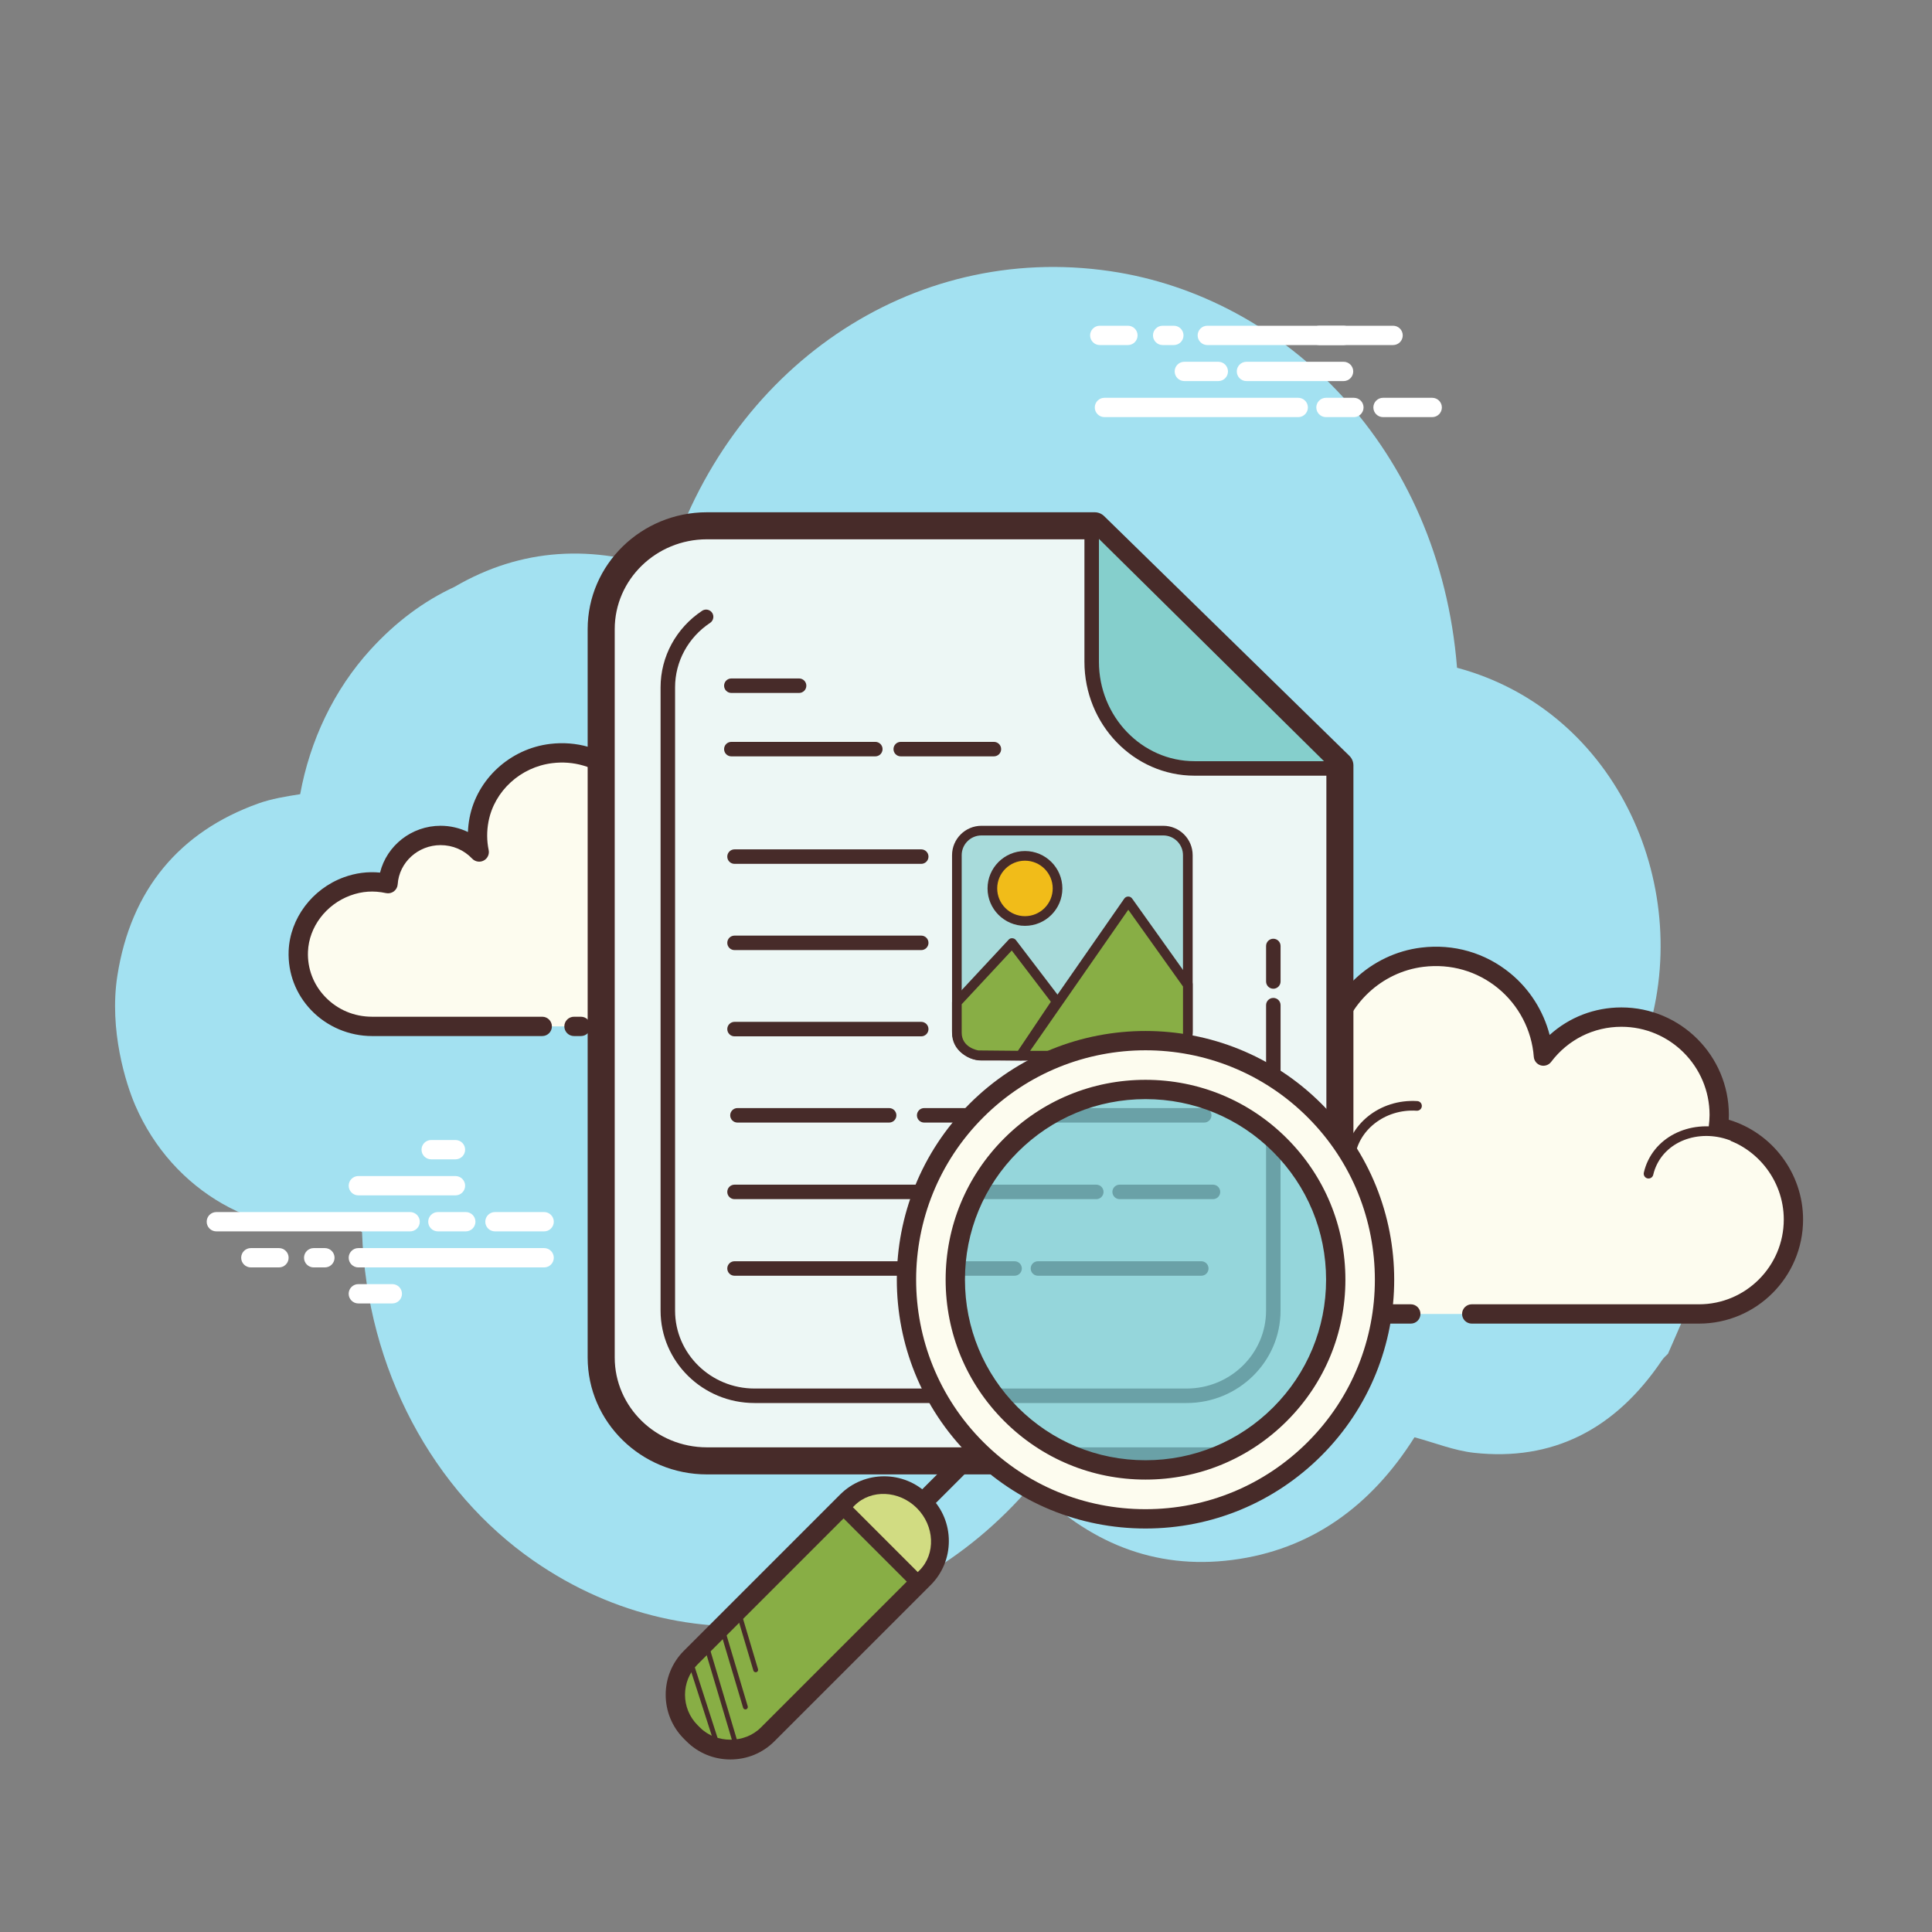 <svg xmlns="http://www.w3.org/2000/svg" xmlns:xlink="http://www.w3.org/1999/xlink" viewBox="0,0,256,256" width="200px" height="200px" fill-rule="nonzero"><rect x="0" y="0" width="256" height="256" fill="#808080" stroke="none"/><g fill="none" fill-rule="nonzero" stroke="none" stroke-width="1" stroke-linecap="butt" stroke-linejoin="miter" stroke-miterlimit="10" stroke-dasharray="" stroke-dashoffset="0" font-family="none" font-weight="none" font-size="none" text-anchor="none" style="mix-blend-mode: normal"><g transform="scale(2.56,2.56)"><path d="M84.353,55.831c0.3,-0.616 0.566,-1.264 0.796,-1.943c2.633,-7.77 -1.349,-17.078 -9.733,-19.325c-0.906,-11.384 -8.906,-19.193 -17.941,-20.526c-10.341,-1.525 -19.814,5.044 -22.966,15.485c-3.799,-1.346 -7.501,-1.182 -10.99,0.857c-1.583,0.732 -3.031,1.812 -4.33,3.233c-1.907,2.086 -3.147,4.719 -3.652,7.495c-0.748,0.118 -1.483,0.236 -2.176,0.484c-4.04,1.449 -6.589,4.431 -7.288,8.923c-0.435,2.797 0.443,5.587 0.933,6.714c1.935,4.455 6.422,6.98 10.981,6.312c0.227,-0.033 0.557,0.069 0.752,0.233c0.241,7.12 3.698,13.417 8.884,17.014c8.321,5.772 19.027,3.994 25.781,-3.921c2.894,2.96 6.338,4.398 10.384,3.876c4.023,-0.519 7.147,-2.739 9.426,-6.349c1.053,0.283 2.051,0.691 3.083,0.804c4.042,0.442 7.297,-1.184 9.732,-4.8c0.083,-0.124 0.203,-0.219 0.306,-0.328c0.348,-0.798 0.696,-1.596 1.044,-2.394c0.155,-1.211 0.429,-2.423 0.443,-3.632c0.039,-3.255 -1.292,-6.223 -3.469,-8.212z" fill="#a3e1f1"></path><path d="M76.178,68.01c0,0 11.691,0 11.762,0c2.7,0 4.888,-2.189 4.888,-4.889c0,-2.355 -1.666,-4.321 -3.884,-4.784c0.026,-0.206 0.043,-0.415 0.043,-0.628c0,-2.796 -2.267,-5.063 -5.063,-5.063c-1.651,0 -3.113,0.794 -4.037,2.017c-0.236,-3.113 -3.017,-5.514 -6.27,-5.116c-2.379,0.291 -4.346,2.13 -4.784,4.486c-0.14,0.756 -0.126,1.489 0.014,2.177c-0.638,-0.687 -1.546,-1.119 -2.557,-1.119c-1.85,0 -3.361,1.441 -3.48,3.261c-0.84,-0.186 -1.754,-0.174 -2.717,0.188c-1.84,0.691 -3.15,2.423 -3.227,4.387c-0.109,2.789 2.12,5.085 4.885,5.085c0.21,0 0.948,0 1.118,0h10.151" fill="#fdfcef"></path><path d="M87.94,68.51h-11.763c-0.276,0 -0.5,-0.224 -0.5,-0.5c0,-0.276 0.224,-0.5 0.5,-0.5h11.763c2.419,0 4.388,-1.969 4.388,-4.389c0,-2.067 -1.466,-3.873 -3.486,-4.295c-0.254,-0.053 -0.426,-0.292 -0.394,-0.55c0.022,-0.186 0.039,-0.375 0.039,-0.567c0,-2.516 -2.047,-4.563 -4.562,-4.563c-1.439,0 -2.766,0.663 -3.639,1.818c-0.124,0.167 -0.343,0.236 -0.539,0.179c-0.2,-0.059 -0.342,-0.235 -0.358,-0.442c-0.104,-1.377 -0.778,-2.671 -1.85,-3.549c-1.082,-0.887 -2.451,-1.281 -3.86,-1.109c-2.166,0.265 -3.956,1.943 -4.354,4.081c-0.124,0.667 -0.119,1.335 0.014,1.986c0.045,0.22 -0.062,0.442 -0.262,0.545c-0.197,0.102 -0.442,0.061 -0.595,-0.104c-0.574,-0.619 -1.353,-0.959 -2.19,-0.959c-1.569,0 -2.879,1.227 -2.981,2.793c-0.01,0.146 -0.082,0.28 -0.199,0.367c-0.116,0.087 -0.27,0.119 -0.407,0.088c-0.844,-0.188 -1.64,-0.131 -2.434,0.167c-1.669,0.626 -2.836,2.209 -2.902,3.938c-0.048,1.207 0.386,2.35 1.221,3.218c0.835,0.869 1.959,1.347 3.164,1.347h11.269c0.276,0 0.5,0.224 0.5,0.5c0,0.276 -0.224,0.5 -0.5,0.5h-11.27c-1.479,0 -2.859,-0.587 -3.885,-1.654c-1.025,-1.066 -1.558,-2.469 -1.5,-3.95c0.083,-2.126 1.51,-4.069 3.551,-4.836c0.801,-0.3 1.629,-0.401 2.468,-0.298c0.377,-1.823 1.997,-3.182 3.905,-3.182c0.684,0 1.354,0.179 1.943,0.509c-0.001,-0.385 0.035,-0.772 0.107,-1.159c0.476,-2.562 2.62,-4.573 5.215,-4.891c1.686,-0.208 3.32,0.267 4.615,1.328c1.004,0.823 1.716,1.951 2.038,3.193c1.012,-0.916 2.319,-1.425 3.714,-1.425c3.067,0 5.562,2.496 5.562,5.563c0,0.083 -0.002,0.166 -0.007,0.249c2.254,0.672 3.848,2.777 3.848,5.164c0.001,2.971 -2.416,5.389 -5.387,5.389z" fill="#472b29"></path><path d="M73.345,57.241c-1.808,-0.119 -3.365,1.13 -3.476,2.789c-0.014,0.206 -0.005,0.409 0.025,0.606c-0.349,-0.394 -0.865,-0.661 -1.458,-0.7c-1.085,-0.071 -2.022,0.645 -2.158,1.62c-0.197,-0.054 -0.403,-0.09 -0.616,-0.104c-1.582,-0.104 -2.944,0.989 -3.042,2.441" fill="#fdfcef"></path><path d="M62.62,64.142c-0.006,0 -0.011,0 -0.017,0c-0.138,-0.009 -0.242,-0.128 -0.232,-0.266c0.106,-1.586 1.567,-2.787 3.308,-2.674c0.135,0.009 0.271,0.027 0.408,0.053c0.274,-0.967 1.251,-1.643 2.366,-1.568c0.425,0.028 0.822,0.161 1.162,0.382c0.001,-0.018 0.002,-0.036 0.004,-0.055c0.121,-1.794 1.801,-3.146 3.742,-3.022c0.138,0.009 0.242,0.128 0.232,0.266c-0.008,0.132 -0.118,0.233 -0.249,0.233c-0.005,0 -0.011,0 -0.017,0c-1.647,-0.111 -3.107,1.037 -3.211,2.557c-0.012,0.183 -0.004,0.368 0.024,0.551c0.017,0.11 -0.04,0.217 -0.141,0.264c-0.1,0.047 -0.22,0.023 -0.293,-0.06c-0.323,-0.364 -0.781,-0.583 -1.288,-0.617c-0.945,-0.056 -1.776,0.555 -1.894,1.405c-0.011,0.071 -0.051,0.134 -0.11,0.174c-0.059,0.04 -0.135,0.051 -0.203,0.033c-0.189,-0.051 -0.38,-0.084 -0.567,-0.096c-1.438,-0.104 -2.688,0.896 -2.776,2.208c-0.008,0.131 -0.117,0.232 -0.248,0.232z" fill="#472b29"></path><path d="M89.919,58.909c-1.699,-0.801 -3.664,-0.234 -4.389,1.267c-0.09,0.186 -0.157,0.379 -0.201,0.574" fill="#fdfcef"></path><path d="M85.329,60.999c-0.019,0 -0.037,-0.002 -0.057,-0.006c-0.134,-0.031 -0.218,-0.165 -0.187,-0.3c0.05,-0.216 0.123,-0.427 0.219,-0.625c0.783,-1.622 2.899,-2.243 4.721,-1.384c0.125,0.059 0.179,0.208 0.12,0.333c-0.06,0.125 -0.209,0.177 -0.333,0.12c-1.574,-0.742 -3.393,-0.227 -4.057,1.149c-0.08,0.165 -0.142,0.34 -0.184,0.521c-0.026,0.114 -0.128,0.192 -0.242,0.192z" fill="#472b29"></path><path d="M21.228,63.736h-10.03c-0.276,0 -0.5,-0.224 -0.5,-0.5c0,-0.276 0.224,-0.5 0.5,-0.5h10.03c0.276,0 0.5,0.224 0.5,0.5c0,0.276 -0.224,0.5 -0.5,0.5zM24.109,63.736h-1.445c-0.276,0 -0.5,-0.224 -0.5,-0.5c0,-0.276 0.224,-0.5 0.5,-0.5h1.445c0.276,0 0.5,0.224 0.5,0.5c0,0.276 -0.224,0.5 -0.5,0.5zM28.164,63.736h-2.546c-0.276,0 -0.5,-0.224 -0.5,-0.5c0,-0.276 0.224,-0.5 0.5,-0.5h2.546c0.276,0 0.5,0.224 0.5,0.5c0,0.276 -0.224,0.5 -0.5,0.5zM28.164,65.601h-9.616c-0.276,0 -0.5,-0.224 -0.5,-0.5c0,-0.276 0.224,-0.5 0.5,-0.5h9.616c0.276,0 0.5,0.224 0.5,0.5c0,0.276 -0.224,0.5 -0.5,0.5zM16.816,65.601h-0.58c-0.276,0 -0.5,-0.224 -0.5,-0.5c0,-0.276 0.224,-0.5 0.5,-0.5h0.58c0.276,0 0.5,0.224 0.5,0.5c0,0.276 -0.224,0.5 -0.5,0.5zM14.439,65.601h-1.456c-0.276,0 -0.5,-0.224 -0.5,-0.5c0,-0.276 0.224,-0.5 0.5,-0.5h1.456c0.276,0 0.5,0.224 0.5,0.5c0,0.276 -0.224,0.5 -0.5,0.5zM23.575,61.872h-5.027c-0.276,0 -0.5,-0.224 -0.5,-0.5c0,-0.276 0.224,-0.5 0.5,-0.5h5.027c0.276,0 0.5,0.224 0.5,0.5c0,0.276 -0.224,0.5 -0.5,0.5zM23.575,60.007h-1.257c-0.276,0 -0.5,-0.224 -0.5,-0.5c0,-0.276 0.224,-0.5 0.5,-0.5h1.257c0.276,0 0.5,0.224 0.5,0.5c0,0.276 -0.224,0.5 -0.5,0.5zM20.306,67.466h-1.759c-0.276,0 -0.5,-0.224 -0.5,-0.5c0,-0.276 0.224,-0.5 0.5,-0.5h1.759c0.276,0 0.5,0.224 0.5,0.5c0,0.276 -0.223,0.5 -0.5,0.5z" fill="#ffffff"></path><path d="M36.187,53.126c1.883,0 3.517,0 3.54,0c2.11,0 3.821,-1.674 3.821,-3.739c0,-1.802 -1.302,-3.305 -3.035,-3.66c0.02,-0.158 0.034,-0.317 0.034,-0.48c0,-2.139 -1.772,-3.873 -3.957,-3.873c-1.29,0 -2.433,0.607 -3.155,1.543c-0.185,-2.381 -2.358,-4.218 -4.9,-3.913c-1.859,0.223 -3.397,1.629 -3.739,3.431c-0.11,0.578 -0.098,1.139 0.011,1.665c-0.498,-0.525 -1.208,-0.856 -1.998,-0.856c-1.446,0 -2.627,1.102 -2.72,2.494c-0.657,-0.142 -1.371,-0.133 -2.123,0.143c-1.438,0.528 -2.462,1.853 -2.522,3.356c-0.085,2.133 1.657,3.889 3.818,3.889c0.164,0 0.741,0 0.874,0h7.934M29.709,53.126h0.36" fill="#fdfcef"></path><path d="M39.727,53.626h-3.54c-0.276,0 -0.5,-0.224 -0.5,-0.5c0,-0.276 0.224,-0.5 0.5,-0.5h3.54c1.831,0 3.32,-1.453 3.32,-3.239c0,-1.524 -1.108,-2.857 -2.636,-3.17c-0.255,-0.052 -0.428,-0.292 -0.396,-0.551c0.017,-0.138 0.029,-0.277 0.029,-0.419c0,-1.86 -1.551,-3.373 -3.457,-3.373c-1.092,0 -2.098,0.492 -2.76,1.349c-0.126,0.164 -0.342,0.233 -0.538,0.173c-0.198,-0.059 -0.34,-0.234 -0.355,-0.44c-0.079,-1.019 -0.565,-1.944 -1.37,-2.604c-0.828,-0.68 -1.886,-0.985 -2.972,-0.852c-1.646,0.197 -3.007,1.442 -3.308,3.028c-0.094,0.495 -0.091,0.99 0.009,1.471c0.046,0.219 -0.06,0.441 -0.258,0.544c-0.196,0.103 -0.439,0.064 -0.595,-0.099c-0.428,-0.452 -1.009,-0.7 -1.635,-0.7c-1.169,0 -2.145,0.891 -2.221,2.028c-0.01,0.145 -0.082,0.278 -0.198,0.366c-0.117,0.087 -0.264,0.119 -0.406,0.089c-0.64,-0.139 -1.243,-0.098 -1.845,0.124c-1.262,0.463 -2.145,1.631 -2.195,2.906c-0.035,0.875 0.282,1.708 0.895,2.345c0.635,0.661 1.495,1.024 2.423,1.024h8.808c0.276,0 0.5,0.224 0.5,0.5c0,0.276 -0.224,0.5 -0.5,0.5h-8.808c-1.185,0 -2.33,-0.485 -3.144,-1.332c-0.803,-0.835 -1.219,-1.928 -1.174,-3.078c0.068,-1.675 1.213,-3.204 2.85,-3.805c0.611,-0.225 1.239,-0.308 1.881,-0.245c0.345,-1.396 1.629,-2.424 3.135,-2.424c0.493,0 0.977,0.113 1.414,0.323c0.009,-0.241 0.036,-0.483 0.082,-0.726c0.381,-2.009 2.097,-3.586 4.171,-3.834c1.363,-0.163 2.685,0.218 3.726,1.072c0.748,0.613 1.278,1.409 1.546,2.302c0.791,-0.648 1.786,-1.007 2.843,-1.007c2.458,0 4.457,1.962 4.457,4.373c0,0.034 -0.001,0.068 -0.002,0.102c1.765,0.555 3.004,2.188 3.004,4.038c0,2.34 -1.938,4.241 -4.32,4.241zM30.069,53.626h-0.359c-0.276,0 -0.5,-0.224 -0.5,-0.5c0,-0.276 0.224,-0.5 0.5,-0.5h0.359c0.276,0 0.5,0.224 0.5,0.5c0,0.276 -0.224,0.5 -0.5,0.5z" fill="#472b29"></path><path d="M38.019,47.823c-0.018,0 -0.036,-0.002 -0.055,-0.006c-0.135,-0.03 -0.22,-0.164 -0.189,-0.299c0.037,-0.163 0.094,-0.324 0.169,-0.479c0.606,-1.225 2.275,-1.675 3.723,-1.007c0.126,0.058 0.181,0.207 0.122,0.332c-0.058,0.125 -0.209,0.179 -0.331,0.122c-1.205,-0.557 -2.579,-0.21 -3.065,0.774c-0.058,0.118 -0.101,0.242 -0.129,0.367c-0.027,0.117 -0.131,0.196 -0.245,0.196z" fill="#472b29"></path><g fill="#472b29"><path d="M32.861,53.626h-1.107c-0.276,0 -0.5,-0.224 -0.5,-0.5c0,-0.276 0.224,-0.5 0.5,-0.5h1.107c0.276,0 0.5,0.224 0.5,0.5c0,0.276 -0.224,0.5 -0.5,0.5z"></path></g><g fill="#ffffff"><path d="M67.196,21.59h-10.03c-0.276,0 -0.5,-0.224 -0.5,-0.5c0,-0.276 0.224,-0.5 0.5,-0.5h10.03c0.276,0 0.5,0.224 0.5,0.5c0,0.276 -0.224,0.5 -0.5,0.5zM70.077,21.59h-1.445c-0.276,0 -0.5,-0.224 -0.5,-0.5c0,-0.276 0.224,-0.5 0.5,-0.5h1.445c0.276,0 0.5,0.224 0.5,0.5c0,0.276 -0.224,0.5 -0.5,0.5zM74.131,21.59h-2.546c-0.276,0 -0.5,-0.224 -0.5,-0.5c0,-0.276 0.224,-0.5 0.5,-0.5h2.546c0.276,0 0.5,0.224 0.5,0.5c0,0.276 -0.223,0.5 -0.5,0.5zM72.106,17.86h-9.616c-0.276,0 -0.5,-0.224 -0.5,-0.5c0,-0.276 0.224,-0.5 0.5,-0.5h9.616c0.276,0 0.5,0.224 0.5,0.5c0,0.276 -0.224,0.5 -0.5,0.5zM60.758,17.86h-0.58c-0.276,0 -0.5,-0.224 -0.5,-0.5c0,-0.276 0.224,-0.5 0.5,-0.5h0.58c0.276,0 0.5,0.224 0.5,0.5c0,0.276 -0.223,0.5 -0.5,0.5zM58.381,17.86h-1.457c-0.276,0 -0.5,-0.224 -0.5,-0.5c0,-0.276 0.224,-0.5 0.5,-0.5h1.457c0.276,0 0.5,0.224 0.5,0.5c0,0.276 -0.223,0.5 -0.5,0.5zM69.543,19.725h-5.027c-0.276,0 -0.5,-0.224 -0.5,-0.5c0,-0.276 0.224,-0.5 0.5,-0.5h5.027c0.276,0 0.5,0.224 0.5,0.5c0,0.276 -0.224,0.5 -0.5,0.5z"></path><path d="M69.543,17.86h-1.257c-0.276,0 -0.5,-0.224 -0.5,-0.5c0,-0.276 0.224,-0.5 0.5,-0.5h1.257c0.276,0 0.5,0.224 0.5,0.5c0,0.276 -0.224,0.5 -0.5,0.5zM63.06,19.725h-1.759c-0.276,0 -0.5,-0.224 -0.5,-0.5c0,-0.276 0.224,-0.5 0.5,-0.5h1.759c0.276,0 0.5,0.224 0.5,0.5c0,0.276 -0.223,0.5 -0.5,0.5z"></path></g><g><path d="M44.908,27.214h11.754c4.936,4.824 7.756,7.581 12.692,12.405v30.645c0,2.943 -2.463,5.35 -5.474,5.35h-27.288c-3.011,0 -5.474,-2.408 -5.474,-5.35v-37.7c0,-2.943 2.463,-5.35 5.474,-5.35h0.795z" fill="#edf7f5"></path><path d="M63.88,76.315h-27.289c-3.404,0 -6.174,-2.714 -6.174,-6.05v-37.7c0,-3.336 2.77,-6.05 6.174,-6.05h20.071c0.183,0 0.358,0.072 0.489,0.2l12.691,12.405c0.135,0.132 0.211,0.312 0.211,0.5v30.646c0.001,3.335 -2.768,6.049 -6.173,6.049zM36.591,27.914c-2.632,0 -4.773,2.086 -4.773,4.65v37.7c0,2.564 2.142,4.65 4.773,4.65h27.289c2.632,0 4.773,-2.086 4.773,-4.65v-30.35l-12.275,-12z" fill="#472b29"></path><path d="M56.504,27.521v6.73c0,3.038 2.396,5.523 5.325,5.523h7.08" fill="#85cfcc"></path><path d="M68.91,40.149h-7.08c-3.144,0 -5.7,-2.646 -5.7,-5.898v-6.73c0,-0.207 0.168,-0.375 0.375,-0.375c0.207,0 0.375,0.168 0.375,0.375v6.73c0,2.838 2.221,5.148 4.95,5.148h7.08c0.207,0 0.375,0.168 0.375,0.375c0,0.207 -0.168,0.375 -0.375,0.375zM65.907,51.177c-0.207,0 -0.375,-0.168 -0.375,-0.375v-1.838c0,-0.207 0.168,-0.375 0.375,-0.375c0.207,0 0.375,0.168 0.375,0.375v1.838c0,0.207 -0.168,0.375 -0.375,0.375zM65.907,56.078c-0.207,0 -0.375,-0.168 -0.375,-0.375v-3.676c0,-0.207 0.168,-0.375 0.375,-0.375c0.207,0 0.375,0.168 0.375,0.375v3.676c0,0.207 -0.168,0.375 -0.375,0.375zM61.42,72.62h-22.368c-2.681,0 -4.861,-2.144 -4.861,-4.78v-32.264c0,-1.587 0.804,-3.068 2.15,-3.962c0.172,-0.115 0.404,-0.067 0.52,0.105c0.114,0.172 0.067,0.405 -0.105,0.52c-1.136,0.755 -1.814,2.002 -1.814,3.337v32.264c0,2.222 1.845,4.03 4.111,4.03h22.367c2.267,0 4.111,-1.808 4.111,-4.03v-10.911c0,-0.207 0.168,-0.375 0.375,-0.375c0.207,0 0.375,0.168 0.375,0.375v10.911c0.001,2.636 -2.18,4.78 -4.861,4.78z" fill="#472b29"></path><path d="M47.683,53.641h-9.664c-0.207,0 -0.375,-0.168 -0.375,-0.375c0,-0.207 0.168,-0.375 0.375,-0.375h9.664c0.207,0 0.375,0.168 0.375,0.375c0,0.207 -0.168,0.375 -0.375,0.375zM46.022,58.104h-7.852c-0.207,0 -0.375,-0.168 -0.375,-0.375c0,-0.207 0.168,-0.375 0.375,-0.375h7.852c0.207,0 0.375,0.168 0.375,0.375c0,0.207 -0.168,0.375 -0.375,0.375zM62.331,58.104h-14.496c-0.207,0 -0.375,-0.168 -0.375,-0.375c0,-0.207 0.168,-0.375 0.375,-0.375h14.496c0.207,0 0.375,0.168 0.375,0.375c0,0.207 -0.168,0.375 -0.375,0.375zM56.744,62.068h-6.645c-0.207,0 -0.375,-0.168 -0.375,-0.375c0,-0.207 0.168,-0.375 0.375,-0.375h6.645c0.207,0 0.375,0.168 0.375,0.375c0,0.207 -0.168,0.375 -0.375,0.375zM62.784,62.068h-4.832c-0.207,0 -0.375,-0.168 -0.375,-0.375c0,-0.207 0.168,-0.375 0.375,-0.375h4.832c0.207,0 0.375,0.168 0.375,0.375c0,0.207 -0.168,0.375 -0.375,0.375zM48.288,62.068h-10.269c-0.207,0 -0.375,-0.168 -0.375,-0.375c0,-0.207 0.168,-0.375 0.375,-0.375h10.269c0.207,0 0.375,0.168 0.375,0.375c0,0.207 -0.168,0.375 -0.375,0.375zM62.179,66.032h-8.456c-0.207,0 -0.375,-0.168 -0.375,-0.375c0,-0.207 0.168,-0.375 0.375,-0.375h8.456c0.207,0 0.375,0.168 0.375,0.375c0,0.207 -0.168,0.375 -0.375,0.375zM52.515,66.032h-14.496c-0.207,0 -0.375,-0.168 -0.375,-0.375c0,-0.207 0.168,-0.375 0.375,-0.375h14.496c0.207,0 0.375,0.168 0.375,0.375c0,0.207 -0.168,0.375 -0.375,0.375zM47.683,49.177h-9.664c-0.207,0 -0.375,-0.168 -0.375,-0.375c0,-0.207 0.168,-0.375 0.375,-0.375h9.664c0.207,0 0.375,0.168 0.375,0.375c0,0.207 -0.168,0.375 -0.375,0.375zM47.683,44.713h-9.664c-0.207,0 -0.375,-0.168 -0.375,-0.375c0,-0.207 0.168,-0.375 0.375,-0.375h9.664c0.207,0 0.375,0.168 0.375,0.375c0,0.207 -0.168,0.375 -0.375,0.375z" fill="#472b29"></path><g><path d="M60.21,54.641h-9.411c-0.7,0 -1.272,-0.573 -1.272,-1.272v-9.104c0,-0.7 0.573,-1.272 1.272,-1.272h9.411c0.7,0 1.272,0.573 1.272,1.272v9.104c0,0.7 -0.573,1.272 -1.272,1.272z" fill="#a8dbdb"></path><path d="M60.21,54.891h-9.41c-0.84,0 -1.522,-0.683 -1.522,-1.522v-9.104c0,-0.839 0.683,-1.522 1.522,-1.522h9.41c0.84,0 1.522,0.683 1.522,1.522v9.104c0,0.839 -0.683,1.522 -1.522,1.522zM50.799,43.242c-0.563,0 -1.022,0.458 -1.022,1.022v9.104c0,0.564 0.459,1.022 1.022,1.022h9.41c0.563,0 1.022,-0.458 1.022,-1.022v-9.104c0,-0.564 -0.459,-1.022 -1.022,-1.022z" fill="#472b29"></path></g><g><path d="M53.052,44.299c-0.931,0 -1.686,0.755 -1.686,1.686c0,0.931 0.755,1.686 1.686,1.686c0.931,0 1.686,-0.755 1.686,-1.686c0,-0.931 -0.755,-1.686 -1.686,-1.686z" fill="#f1bc19"></path><path d="M53.052,47.921c-1.067,0 -1.937,-0.869 -1.937,-1.936c0,-1.067 0.869,-1.936 1.937,-1.936c1.068,0 1.936,0.869 1.936,1.936c0,1.067 -0.868,1.936 -1.936,1.936zM53.052,44.549c-0.792,0 -1.437,0.644 -1.437,1.436c0,0.792 0.645,1.436 1.437,1.436c0.792,0 1.436,-0.644 1.436,-1.436c0,-0.792 -0.644,-1.436 -1.436,-1.436z" fill="#472b29"></path></g><g><path d="M49.527,51.882l2.86,-3.071l2.313,3.032l-1.877,2.799l-2.218,-0.024c0,0 -1.078,-0.173 -1.078,-1.164c0,-0.991 0,-1.572 0,-1.572z" fill="#88ae45"></path><path d="M52.822,54.892c-0.001,0 -0.002,0 -0.003,0l-2.218,-0.023c-0.482,-0.075 -1.324,-0.461 -1.324,-1.415v-1.571c0,-0.063 0.024,-0.124 0.067,-0.17l2.859,-3.071c0.05,-0.054 0.101,-0.085 0.195,-0.079c0.073,0.003 0.142,0.039 0.187,0.098l2.313,3.032c0.064,0.085 0.068,0.202 0.009,0.291l-1.878,2.799c-0.046,0.067 -0.124,0.109 -0.207,0.109zM49.777,51.98v1.473c0,0.77 0.831,0.912 0.867,0.917l2.045,0.019l1.703,-2.538l-2.024,-2.654z" fill="#472b29"></path></g><g><path d="M61.444,50.928l-3.047,-4.274l-5.556,7.987h7.435c0.663,0 1.206,-0.515 1.206,-1.145v-2.563z" fill="#88ae45"></path><path d="M60.276,54.891h-7.435c-0.093,0 -0.179,-0.052 -0.222,-0.134c-0.043,-0.082 -0.037,-0.182 0.017,-0.258l5.556,-7.987c0.046,-0.067 0.122,-0.107 0.204,-0.107h0.001c0.081,0 0.156,0.039 0.203,0.105l2.995,4.202c0.082,0.042 0.137,0.126 0.137,0.223v2.562c0,0.768 -0.653,1.394 -1.456,1.394zM53.32,54.391h6.956c0.527,0 0.956,-0.402 0.956,-0.896v-2.434l-2.832,-3.973z" fill="#472b29"></path></g><g fill="#472b29"><path d="M51.444,39.149h-4.822c-0.207,0 -0.375,-0.168 -0.375,-0.375c0,-0.207 0.168,-0.375 0.375,-0.375h4.822c0.207,0 0.375,0.168 0.375,0.375c0,0.207 -0.168,0.375 -0.375,0.375zM41.361,35.867h-3.507c-0.207,0 -0.375,-0.168 -0.375,-0.375c0,-0.207 0.168,-0.375 0.375,-0.375h3.507c0.207,0 0.375,0.168 0.375,0.375c0,0.207 -0.168,0.375 -0.375,0.375zM45.306,39.149h-7.452c-0.207,0 -0.375,-0.168 -0.375,-0.375c0,-0.207 0.168,-0.375 0.375,-0.375h7.452c0.207,0 0.375,0.168 0.375,0.375c0,0.207 -0.168,0.375 -0.375,0.375z"></path></g></g><g><path d="M47.753,78.274c-0.128,0 -0.256,-0.049 -0.354,-0.146c-0.195,-0.195 -0.195,-0.512 0,-0.707l2.785,-2.785c0.195,-0.195 0.512,-0.195 0.707,0c0.195,0.195 0.195,0.512 0,0.707l-2.785,2.785c-0.098,0.098 -0.226,0.146 -0.353,0.146z" fill="#472b29"></path><path d="M35.882,89.775l-0.131,-0.131c-1.058,-1.058 -1.058,-2.79 0,-3.848l8.088,-8.088c1.058,-1.058 2.79,-1.058 3.848,0l0.131,0.131c1.058,1.058 1.058,2.79 0,3.848l-8.088,8.088c-1.058,1.059 -2.789,1.059 -3.848,0z" fill="#88ae45"></path><path d="M37.806,91.069c-0.861,0 -1.67,-0.333 -2.276,-0.94l-0.131,-0.13c-1.257,-1.256 -1.257,-3.3 -0.001,-4.556l8.088,-8.088c1.254,-1.255 3.298,-1.257 4.556,0l0.131,0.132c0.605,0.604 0.939,1.414 0.939,2.276c0,0.862 -0.334,1.671 -0.94,2.278l-8.088,8.087c-0.606,0.607 -1.414,0.941 -2.278,0.941zM45.764,77.413c-0.569,0 -1.138,0.216 -1.571,0.649l-8.088,8.088c-0.865,0.866 -0.865,2.275 0,3.141l0.13,0.13c0.001,0 0.001,0 0.001,0c0.836,0.835 2.307,0.834 3.141,0l8.088,-8.087c0.418,-0.417 0.647,-0.976 0.647,-1.571c0,-0.595 -0.229,-1.153 -0.647,-1.57l-0.131,-0.132c-0.433,-0.432 -1.001,-0.648 -1.57,-0.648z" fill="#472b29"></path><path d="M47.457,78.059c-0.923,-0.923 -2.374,-0.984 -3.223,-0.135l-0.154,0.154l0.336,0.336l3.022,3.022l0.154,-0.154c0.849,-0.849 0.788,-2.299 -0.135,-3.223z" fill="#d1dc82"></path><path d="M47.443,82.216c-0.096,0 -0.192,-0.037 -0.266,-0.11l-3.58,-3.581c-0.146,-0.146 -0.146,-0.384 0,-0.53c0.146,-0.146 0.385,-0.146 0.531,0l3.58,3.581c0.146,0.146 0.146,0.384 0,0.53c-0.073,0.074 -0.169,0.11 -0.265,0.11z" fill="#472b29"></path><path transform="translate(-29.446,61.337) rotate(-45.001)" d="M59.316,56.364c-5.438,0 -9.847,4.409 -9.847,9.847c0,5.438 4.409,9.847 9.847,9.847c5.438,0 9.847,-4.409 9.847,-9.847c0,-5.438 -4.409,-9.847 -9.847,-9.847z" fill="#77cbd2" opacity="0.74"></path><path d="M68.044,57.484c-4.834,-4.834 -12.672,-4.834 -17.506,0c-4.834,4.834 -4.834,12.672 0,17.506c4.834,4.834 12.672,4.834 17.506,0c4.834,-4.835 4.834,-12.672 0,-17.506zM66.253,73.199c-3.845,3.845 -10.08,3.845 -13.925,0c-3.845,-3.845 -3.845,-10.08 0,-13.925c3.845,-3.845 10.08,-3.845 13.925,0c3.846,3.845 3.846,10.08 0,13.925z" fill="#fdfcef"></path><path d="M59.291,79.115c-3.44,0 -6.674,-1.34 -9.106,-3.772c-5.021,-5.021 -5.021,-13.191 0,-18.213c5.021,-5.022 13.191,-5.021 18.213,0v0c5.021,5.021 5.021,13.192 0,18.213c-2.434,2.432 -5.667,3.772 -9.107,3.772zM59.291,54.363c-3.042,0 -6.084,1.158 -8.399,3.474c-4.631,4.632 -4.631,12.167 0,16.799c2.243,2.244 5.227,3.479 8.399,3.479c3.172,0 6.156,-1.236 8.399,-3.479c4.631,-4.631 4.631,-12.167 0,-16.799c-2.315,-2.316 -5.357,-3.474 -8.399,-3.474zM59.291,76.583c-2.764,0 -5.361,-1.076 -7.315,-3.03c-1.954,-1.954 -3.03,-4.552 -3.03,-7.316c0,-2.764 1.076,-5.362 3.03,-7.316c1.954,-1.954 4.552,-3.03 7.315,-3.03c2.763,0 5.362,1.076 7.316,3.03c1.954,1.954 3.031,4.552 3.031,7.316c0,2.764 -1.077,5.362 -3.031,7.316c-1.954,1.954 -4.553,3.03 -7.316,3.03zM59.291,56.89c-2.496,0 -4.844,0.972 -6.608,2.737c-1.766,1.765 -2.737,4.112 -2.737,6.609c0,2.497 0.972,4.844 2.737,6.609c1.765,1.765 4.112,2.737 6.608,2.737c2.497,0 4.844,-0.972 6.609,-2.737c1.765,-1.765 2.738,-4.112 2.738,-6.609c0,-2.497 -0.973,-4.844 -2.738,-6.609c-1.765,-1.765 -4.112,-2.737 -6.609,-2.737zM37.184,90.62c-0.053,0 -0.102,-0.034 -0.119,-0.087l-1.378,-4.28c-0.021,-0.065 0.015,-0.136 0.081,-0.157c0.067,-0.019 0.136,0.015 0.157,0.081l1.378,4.28c0.021,0.065 -0.015,0.136 -0.081,0.157c-0.012,0.004 -0.025,0.006 -0.038,0.006zM38.056,90.322c-0.054,0 -0.104,-0.035 -0.12,-0.089l-1.561,-5.244c-0.02,-0.066 0.019,-0.136 0.084,-0.155c0.072,-0.021 0.137,0.018 0.156,0.084l1.561,5.244c0.02,0.066 -0.019,0.136 -0.084,0.155c-0.012,0.004 -0.024,0.005 -0.036,0.005zM38.583,88.479c-0.054,0 -0.104,-0.035 -0.12,-0.089l-1.307,-4.389c-0.02,-0.066 0.019,-0.136 0.084,-0.155c0.071,-0.021 0.137,0.019 0.156,0.084l1.307,4.389c0.02,0.066 -0.019,0.136 -0.084,0.155c-0.013,0.004 -0.025,0.005 -0.036,0.005zM39.115,86.555c-0.054,0 -0.104,-0.035 -0.12,-0.089l-0.921,-3.094c-0.02,-0.066 0.019,-0.136 0.084,-0.155c0.072,-0.021 0.136,0.019 0.156,0.084l0.921,3.094c0.02,0.066 -0.019,0.136 -0.084,0.155c-0.013,0.004 -0.024,0.005 -0.036,0.005z" fill="#472b29"></path></g></g></g></svg>